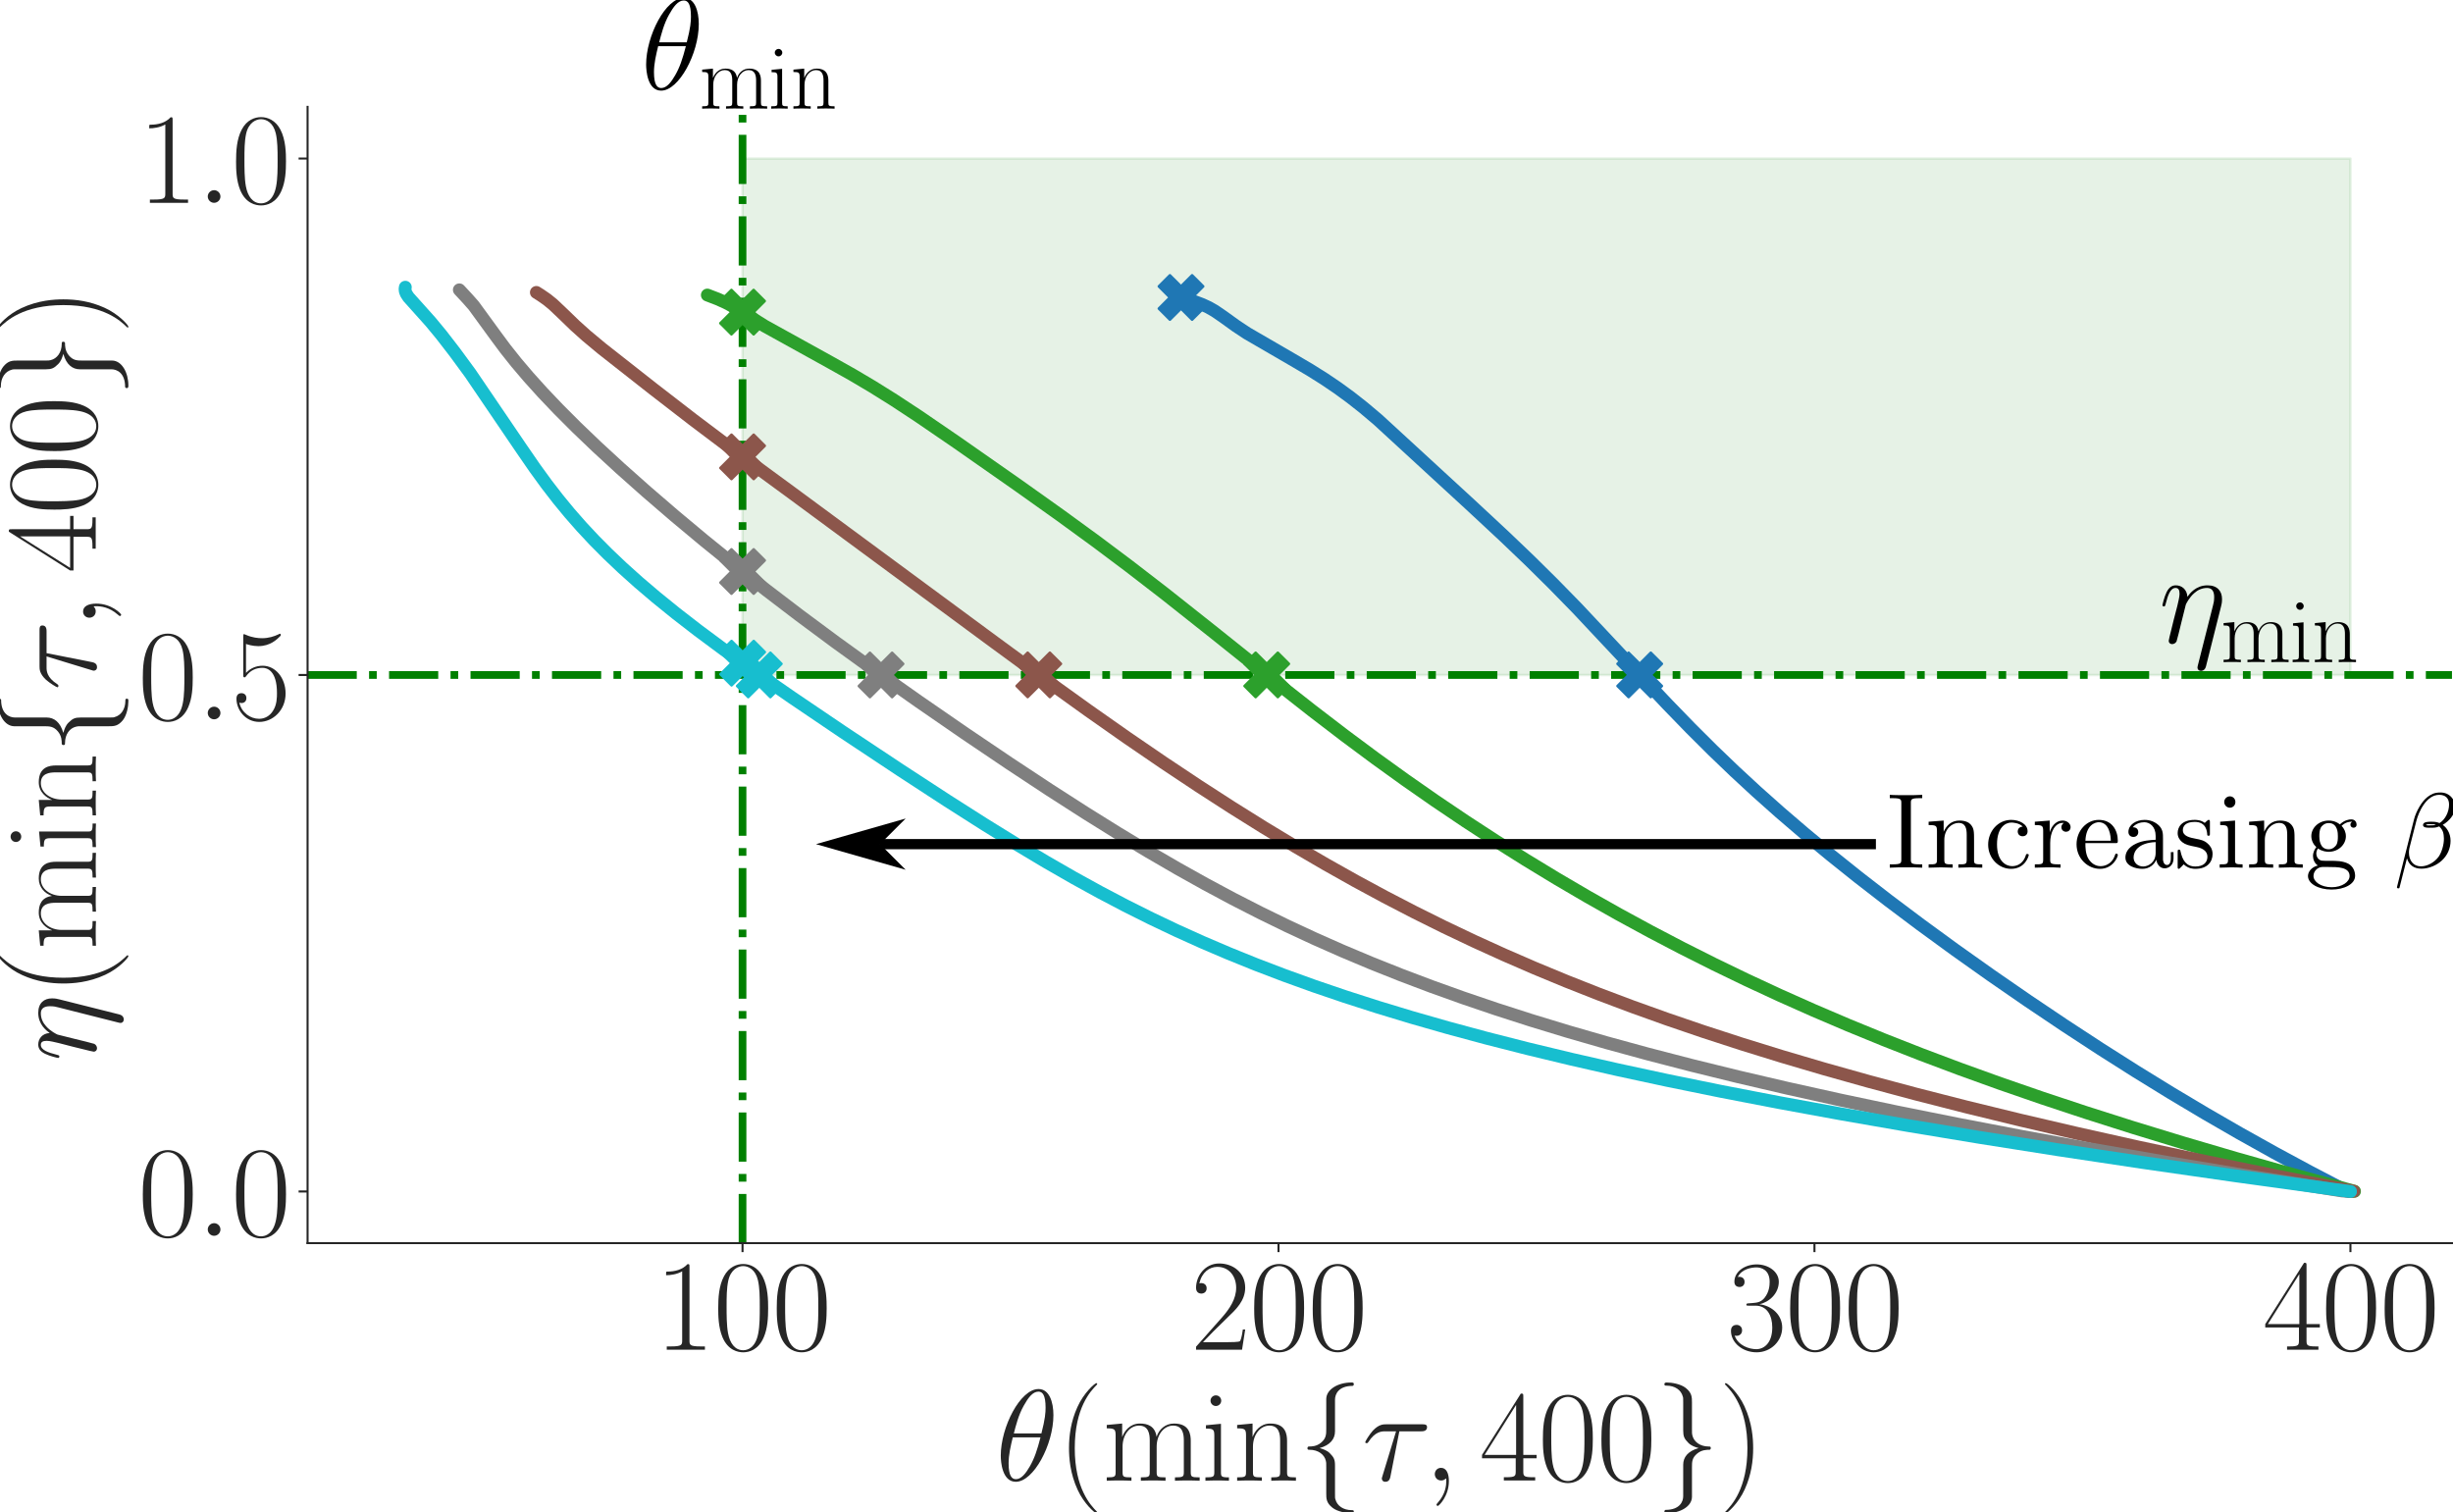 <?xml version="1.0" encoding="UTF-8" standalone="no"?>
<svg
   width="957.452pt"
   height="590.324pt"
   viewBox="0 0 957.452 590.324"
   version="1.1"
   id="svg83"
   sodipodi:docname="pareto_front.svg"
   inkscape:version="1.3.2 (091e20e, 2023-11-25)"
   xmlns:inkscape="http://www.inkscape.org/namespaces/inkscape"
   xmlns:sodipodi="http://sodipodi.sourceforge.net/DTD/sodipodi-0.dtd"
   xmlns:xlink="http://www.w3.org/1999/xlink"
   xmlns="http://www.w3.org/2000/svg"
   xmlns:svg="http://www.w3.org/2000/svg"
   xmlns:rdf="http://www.w3.org/1999/02/22-rdf-syntax-ns#"
   xmlns:cc="http://creativecommons.org/ns#"
   xmlns:dc="http://purl.org/dc/elements/1.1/">
  <sodipodi:namedview
     id="namedview83"
     pagecolor="#ffffff"
     bordercolor="#000000"
     borderopacity="0.25"
     inkscape:showpageshadow="2"
     inkscape:pageopacity="0.0"
     inkscape:pagecheckerboard="0"
     inkscape:deskcolor="#d1d1d1"
     inkscape:document-units="pt"
     inkscape:zoom="0.30729167"
     inkscape:cx="701.28814"
     inkscape:cy="429.55932"
     inkscape:window-width="1312"
     inkscape:window-height="449"
     inkscape:window-x="0"
     inkscape:window-y="25"
     inkscape:window-maximized="0"
     inkscape:current-layer="svg83" />
  <defs
     id="defs1">
    <marker
       style="overflow:visible"
       id="DartArrow"
       refX="0"
       refY="0"
       orient="auto-start-reverse"
       inkscape:stockid="Dart arrow"
       markerWidth="1"
       markerHeight="1"
       viewBox="0 0 1 1"
       inkscape:isstock="true"
       inkscape:collect="always"
       preserveAspectRatio="xMidYMid">
      <path
         style="fill:context-stroke;fill-rule:evenodd;stroke:none"
         d="M 0,0 5,-5 -12.5,0 5,5 Z"
         transform="scale(-0.5)"
         id="path6" />
    </marker>
    <style
       type="text/css"
       id="style1">*{stroke-linejoin: round; stroke-linecap: butt}</style>
  </defs>
  <g
     id="figure_1"
     transform="translate(-14.948,-27.411)">
    <g
       id="axes_1">
      <g
         id="patch_2">
        <path
           d="M 135,512.64 H 972 V 69.12 H 135 Z"
           style="fill:#ffffff"
           id="path2" />
      </g>
      <g
         id="matplotlib.axis_1">
        <g
           id="xtick_1">
          <g
             id="line2d_1">
            <defs
               id="defs2">
              <path
                 id="m300914eb23"
                 d="M 0,0 V 3.5"
                 style="stroke:#262626;stroke-width:0.8" />
            </defs>
            <g
               id="g2">
              <use
                 xlink:href="#m300914eb23"
                 x="304.772"
                 y="512.64"
                 style="fill:#262626;stroke:#262626;stroke-width:0.8"
                 id="use2" />
            </g>
          </g>
          <g
             id="text_1">
            <!-- $\mathdefault{100}$ -->
            <g
               style="fill:#262626"
               transform="matrix(0.5,0,0,-0.5,270.505,554.233)"
               id="g5">
              <defs
                 id="defs3">
                <path
                   id="CMR17-31"
                   d="m 1702,4058 c 0,134 -6,134 -96,134 -249,-276 -627,-365 -985,-365 -19,0 -51,0 -58,-19 -6,-13 -6,-26 -6,-160 198,0 531,38 787,191 V 461 C 1344,236 1331,160 781,160 H 589 V 0 c 307,0 627,0 934,0 307,0 627,0 935,0 v 160 h -192 c -551,0 -564,70 -564,298 z"
                   transform="scale(0.016)" />
                <path
                   id="CMR17-30"
                   d="m 2688,2025 c 0,391 -6,1055 -275,1566 -237,448 -615,607 -947,607 -308,0 -698,-140 -941,-601 C 269,3118 243,2524 243,2025 c 0,-364 7,-919 205,-1406 275,-658 768,-747 1018,-747 294,0 742,121 1004,728 192,442 218,959 218,1425 z M 1466,-26 c -410,0 -653,351 -743,838 -70,376 -70,926 -70,1284 0,492 0,901 83,1291 122,542 480,709 730,709 262,0 601,-173 723,-696 83,-364 89,-793 89,-1304 0,-416 0,-927 -76,-1304 C 2067,95 1690,-26 1466,-26 Z"
                   transform="scale(0.016)" />
              </defs>
              <use
                 xlink:href="#CMR17-31"
                 transform="scale(0.996)"
                 id="use3" />
              <use
                 xlink:href="#CMR17-30"
                 transform="matrix(0.996,0,0,0.996,45.69,0)"
                 id="use4" />
              <use
                 xlink:href="#CMR17-30"
                 transform="matrix(0.996,0,0,0.996,91.381,0)"
                 id="use5" />
            </g>
          </g>
        </g>
        <g
           id="xtick_2">
          <g
             id="line2d_2">
            <g
               id="g6">
              <use
                 xlink:href="#m300914eb23"
                 x="513.97"
                 y="512.64"
                 style="fill:#262626;stroke:#262626;stroke-width:0.8"
                 id="use6" />
            </g>
          </g>
          <g
             id="text_2">
            <!-- $\mathdefault{200}$ -->
            <g
               style="fill:#262626"
               transform="matrix(0.5,0,0,-0.5,479.702,554.233)"
               id="g9">
              <defs
                 id="defs6">
                <path
                   id="CMR17-32"
                   d="M 2669,989 H 2554 C 2490,536 2438,459 2413,420 2381,369 1920,369 1830,369 H 602 c 230,250 678,703 1222,1228 390,370 845,805 845,1438 0,755 -602,1189 -1274,1189 -704,0 -1133,-620 -1133,-1194 0,-250 186,-282 263,-282 64,0 256,39 256,262 0,197 -167,254 -256,254 -39,0 -77,-6 -103,-19 122,545 493,813 884,813 556,0 921,-441 921,-1023 0,-556 -326,-1035 -691,-1451 L 262,146 V 0 h 2253 z"
                   transform="scale(0.016)" />
              </defs>
              <use
                 xlink:href="#CMR17-32"
                 transform="scale(0.996)"
                 id="use7" />
              <use
                 xlink:href="#CMR17-30"
                 transform="matrix(0.996,0,0,0.996,45.69,0)"
                 id="use8" />
              <use
                 xlink:href="#CMR17-30"
                 transform="matrix(0.996,0,0,0.996,91.381,0)"
                 id="use9" />
            </g>
          </g>
        </g>
        <g
           id="xtick_3">
          <g
             id="line2d_3">
            <g
               id="g10">
              <use
                 xlink:href="#m300914eb23"
                 x="723.168"
                 y="512.64"
                 style="fill:#262626;stroke:#262626;stroke-width:0.8"
                 id="use10" />
            </g>
          </g>
          <g
             id="text_3">
            <!-- $\mathdefault{300}$ -->
            <g
               style="fill:#262626"
               transform="matrix(0.5,0,0,-0.5,688.9,554.233)"
               id="g13">
              <defs
                 id="defs10">
                <path
                   id="CMR17-33"
                   d="m 1414,2157 c 570,0 820,-495 820,-1067 C 2234,320 1824,25 1453,25 1114,25 563,194 390,693 c 32,-13 64,-13 96,-13 154,0 269,102 269,268 0,185 -141,268 -269,268 -108,0 -275,-51 -275,-290 0,-591 576,-1054 1255,-1054 710,0 1254,558 1254,1213 0,622 -512,1072 -1120,1142 486,101 954,529 954,1102 0,491 -506,850 -1082,850 -582,0 -1094,-350 -1094,-850 0,-219 166,-257 249,-257 135,0 250,83 250,249 0,165 -115,248 -250,248 -25,0 -57,0 -83,-12 186,402 691,475 915,475 224,0 647,-107 647,-712 0,-177 -26,-492 -244,-770 -192,-246 -409,-246 -620,-266 -32,0 -180,-15 -205,-15 -45,-6 -71,-12 -71,-61 0,-45 7,-51 135,-51 z"
                   transform="scale(0.016)" />
              </defs>
              <use
                 xlink:href="#CMR17-33"
                 transform="scale(0.996)"
                 id="use11" />
              <use
                 xlink:href="#CMR17-30"
                 transform="matrix(0.996,0,0,0.996,45.69,0)"
                 id="use12" />
              <use
                 xlink:href="#CMR17-30"
                 transform="matrix(0.996,0,0,0.996,91.381,0)"
                 id="use13" />
            </g>
          </g>
        </g>
        <g
           id="xtick_4">
          <g
             id="line2d_4">
            <g
               id="g14">
              <use
                 xlink:href="#m300914eb23"
                 x="932.366"
                 y="512.64"
                 style="fill:#262626;stroke:#262626;stroke-width:0.8"
                 id="use14" />
            </g>
          </g>
          <g
             id="text_4">
            <!-- $\mathdefault{400}$ -->
            <g
               style="fill:#262626"
               transform="matrix(0.5,0,0,-0.5,898.098,554.233)"
               id="g17">
              <defs
                 id="defs14">
                <path
                   id="CMR17-34"
                   d="m 2150,4122 c 0,134 -6,134 -121,134 L 128,1254 V 1088 H 1779 V 457 c 0,-233 -13,-297 -461,-297 H 1197 V 0 c 205,0 550,0 768,0 217,0 563,0 768,0 v 160 h -122 c -448,0 -461,64 -461,297 v 631 h 653 v 166 H 2150 Z M 1798,3703 V 1254 H 256 Z"
                   transform="scale(0.016)" />
              </defs>
              <use
                 xlink:href="#CMR17-34"
                 transform="scale(0.996)"
                 id="use15" />
              <use
                 xlink:href="#CMR17-30"
                 transform="matrix(0.996,0,0,0.996,45.69,0)"
                 id="use16" />
              <use
                 xlink:href="#CMR17-30"
                 transform="matrix(0.996,0,0,0.996,91.381,0)"
                 id="use17" />
            </g>
          </g>
        </g>
        <g
           id="text_5">
          <!-- $\theta(\min\{\tau,400\})$ -->
          <g
             style="fill:#262626"
             transform="matrix(0.5,0,0,-0.5,403.528,605.281)"
             id="g30">
            <defs
               id="defs17">
              <path
                 id="CMMI12-12"
                 d="m 2835,3200 c 0,650 -205,1280 -729,1280 C 1210,4480 256,2615 256,1216 256,923 320,-64 992,-64 c 870,0 1843,1820 1843,3264 z M 896,2304 c 96,375 230,910 486,1361 212,382 436,687 717,687 211,0 352,-178 352,-788 0,-230 -19,-547 -205,-1260 z M 2202,2113 C 2042,1490 1907,1088 1677,687 1491,363 1267,64 998,64 800,64 640,217 640,846 c 0,414 102,847 205,1267 z"
                 transform="scale(0.016)" />
              <path
                 id="CMR17-28"
                 d="m 1958,-1561 c 0,6 0,19 -19,38 -294,299 -1081,1116 -1081,3104 0,1988 774,2798 1088,3116 0,7 12,20 12,39 0,19 -19,32 -44,32 -71,0 -615,-472 -928,-1174 C 666,2887 576,2199 576,1588 c 0,-460 45,-1237 429,-2059 307,-664 832,-1129 909,-1129 32,0 44,13 44,39 z"
                 transform="scale(0.016)" />
              <path
                 id="CMR17-6d"
                 d="m 4326,1933 c 0,319 -57,857 -819,857 -435,0 -736,-294 -851,-639 h -6 c -77,525 -455,639 -813,639 -506,0 -768,-390 -864,-646 h -7 v 646 l -755,-70 v -166 c 378,0 435,-39 435,-346 V 428 C 646,184 621,153 211,153 V -13 C 365,0 646,0 813,0 c 166,0 454,0 608,-13 v 166 c -410,0 -435,25 -435,275 v 1230 c 0,589 358,1030 806,1030 474,0 525,-422 525,-730 V 428 c 0,-244 -26,-275 -435,-275 V -13 c 153,13 435,13 601,13 167,0 455,0 608,-13 v 166 c -409,0 -435,25 -435,275 v 1230 c 0,589 358,1030 806,1030 474,0 525,-422 525,-730 V 428 c 0,-244 -25,-275 -435,-275 V -13 c 154,13 435,13 602,13 166,0 454,0 608,-13 v 166 c -410,0 -436,25 -436,275 z"
                 transform="scale(0.016)" />
              <path
                 id="CMR17-69"
                 d="m 992,3909 c 0,140 -115,261 -262,261 -141,0 -263,-114 -263,-261 0,-140 115,-261 263,-261 140,0 262,115 262,261 z M 243,2706 v -165 c 359,0 410,-39 410,-344 V 427 C 653,184 627,153 218,153 V -13 C 371,0 646,0 806,0 c 154,0 416,0 564,-13 v 166 c -378,0 -391,38 -391,267 v 2356 z"
                 transform="scale(0.016)" />
              <path
                 id="CMR17-6e"
                 d="m 2656,1933 c 0,326 -64,857 -819,857 -506,0 -768,-390 -864,-646 h -7 v 646 l -755,-70 v -166 c 378,0 435,-39 435,-346 V 428 C 646,184 621,153 211,153 V -13 C 365,0 646,0 813,0 c 166,0 454,0 608,-13 v 166 c -410,0 -435,25 -435,275 v 1230 c 0,589 358,1030 806,1030 474,0 525,-422 525,-730 V 428 c 0,-244 -26,-275 -435,-275 V -13 c 153,13 435,13 601,13 167,0 455,0 608,-13 v 166 c -409,0 -435,25 -435,275 z"
                 transform="scale(0.016)" />
              <path
                 id="CMSY10-66"
                 d="m 1811,3962 c 0,259 167,672 864,672 32,8 58,38 58,84 0,82 -51,82 -122,82 -640,0 -1222,-329 -1229,-807 V 2522 c 0,-252 0,-459 -256,-671 -224,-187 -467,-187 -608,-187 -32,-7 -57,-38 -57,-84 0,-76 38,-76 102,-76 423,0 730,-230 800,-544 19,-70 19,-83 19,-314 V -621 c 0,-269 0,-473 308,-717 249,-192 672,-262 921,-262 71,0 122,0 122,70 0,77 -39,77 -103,77 -403,0 -716,205 -800,533 -19,57 -19,70 -19,301 V 727 c 0,296 -51,405 -256,610 -134,135 -320,199 -499,250 525,149 755,447 755,822 z"
                 transform="scale(0.016)" />
              <path
                 id="CMMI12-1c"
                 d="m 1837,2408 h 1062 c 83,0 295,0 295,204 0,140 -122,140 -237,140 H 1197 c -147,0 -365,0 -659,-312 -167,-185 -372,-523 -372,-561 0,-38 32,-51 71,-51 45,0 51,19 83,57 333,523 666,523 826,523 h 531 L 1011,223 C 979,127 979,114 979,95 c 0,-70 45,-159 173,-159 198,0 230,172 250,267 z"
                 transform="scale(0.016)" />
              <path
                 id="CMMI12-3b"
                 d="M 1248,-31 C 1248,343 1126,619 864,619 659,619 557,453 557,313 557,172 653,0 870,0 c 84,0 154,26 212,83 12,13 19,13 25,13 13,0 13,-91 13,-123 0,-213 -38,-632 -410,-1053 -70,-77 -70,-90 -70,-103 0,-33 32,-65 64,-65 51,0 544,477 544,1217 z"
                 transform="scale(0.016)" />
              <path
                 id="CMSY10-67"
                 d="m 1382,-772 c 0,-257 -166,-668 -864,-668 -32,-8 -57,-36 -57,-81 0,-79 70,-79 128,-79 621,0 1216,313 1222,798 V 655 c 0,249 0,454 256,664 224,185 467,185 608,185 32,7 58,38 58,84 0,76 -39,76 -103,76 -422,0 -729,232 -800,550 -19,70 -19,83 -19,317 v 1280 c 0,272 0,478 -307,724 -256,200 -698,265 -915,265 -58,0 -128,0 -128,-80 0,-74 38,-74 102,-74 403,0 717,-207 800,-536 19,-58 19,-71 19,-303 V 2452 c 0,-297 52,-407 256,-613 135,-136 320,-201 500,-252 -525,-148 -756,-444 -756,-816 z"
                 transform="scale(0.016)" />
              <path
                 id="CMR17-29"
                 d="m 1683,1581 c 0,459 -45,1236 -429,2058 -307,664 -832,1129 -908,1129 -20,0 -45,-7 -45,-39 0,-12 6,-19 13,-32 307,-319 1088,-1129 1088,-3113 0,-1991 -775,-2801 -1088,-3121 -7,-12 -13,-19 -13,-31 0,-32 25,-32 45,-32 70,0 614,472 928,1174 320,707 409,1395 409,2007 z"
                 transform="scale(0.016)" />
            </defs>
            <use
               xlink:href="#CMMI12-12"
               transform="scale(0.996)"
               id="use18" />
            <use
               xlink:href="#CMR17-28"
               transform="matrix(0.996,0,0,0.996,48.17,0)"
               id="use19" />
            <use
               xlink:href="#CMR17-6d"
               transform="matrix(0.996,0,0,0.996,83.45,0)"
               id="use20" />
            <use
               xlink:href="#CMR17-69"
               transform="matrix(0.996,0,0,0.996,160.37,0)"
               id="use21" />
            <use
               xlink:href="#CMR17-6e"
               transform="matrix(0.996,0,0,0.996,185.241,0)"
               id="use22" />
            <use
               xlink:href="#CMSY10-66"
               transform="matrix(0.996,0,0,0.996,236.136,0)"
               id="use23" />
            <use
               xlink:href="#CMMI12-1c"
               transform="matrix(0.996,0,0,0.996,285.95,0)"
               id="use24" />
            <use
               xlink:href="#CMMI12-3b"
               transform="matrix(0.996,0,0,0.996,334.021,0)"
               id="use25" />
            <use
               xlink:href="#CMR17-34"
               transform="matrix(0.996,0,0,0.996,377.723,0)"
               id="use26" />
            <use
               xlink:href="#CMR17-30"
               transform="matrix(0.996,0,0,0.996,423.413,0)"
               id="use27" />
            <use
               xlink:href="#CMR17-30"
               transform="matrix(0.996,0,0,0.996,469.104,0)"
               id="use28" />
            <use
               xlink:href="#CMSY10-67"
               transform="matrix(0.996,0,0,0.996,514.794,0)"
               id="use29" />
            <use
               xlink:href="#CMR17-29"
               transform="matrix(0.996,0,0,0.996,564.608,0)"
               id="use30" />
          </g>
        </g>
      </g>
      <g
         id="matplotlib.axis_2">
        <g
           id="ytick_1">
          <g
             id="line2d_5">
            <defs
               id="defs30">
              <path
                 id="mc891b54a8e"
                 d="M 0,0 H -3.5"
                 style="stroke:#262626;stroke-width:0.8" />
            </defs>
            <g
               id="g31">
              <use
                 xlink:href="#mc891b54a8e"
                 x="135"
                 y="492.48"
                 style="fill:#262626;stroke:#262626;stroke-width:0.8"
                 id="use31" />
            </g>
          </g>
          <g
             id="text_6">
            <!-- $\mathdefault{0.0}$ -->
            <g
               style="fill:#262626"
               transform="matrix(0.5,0,0,-0.5,68.761,509.776)"
               id="g34">
              <defs
                 id="defs31">
                <path
                   id="CMMI12-3a"
                   d="M 1178,307 C 1178,492 1024,619 870,619 685,619 557,466 557,313 557,128 710,0 864,0 c 186,0 314,153 314,307 z"
                   transform="scale(0.016)" />
              </defs>
              <use
                 xlink:href="#CMR17-30"
                 transform="scale(0.996)"
                 id="use32" />
              <use
                 xlink:href="#CMMI12-3a"
                 transform="matrix(0.996,0,0,0.996,45.69,0)"
                 id="use33" />
              <use
                 xlink:href="#CMR17-30"
                 transform="matrix(0.996,0,0,0.996,72.788,0)"
                 id="use34" />
            </g>
          </g>
        </g>
        <g
           id="ytick_2">
          <g
             id="line2d_6">
            <g
               id="g35">
              <use
                 xlink:href="#mc891b54a8e"
                 x="135"
                 y="290.88"
                 style="fill:#262626;stroke:#262626;stroke-width:0.8"
                 id="use35" />
            </g>
          </g>
          <g
             id="text_7">
            <!-- $\mathdefault{0.5}$ -->
            <g
               style="fill:#262626"
               transform="matrix(0.5,0,0,-0.5,68.761,308.176)"
               id="g38">
              <defs
                 id="defs35">
                <path
                   id="CMR17-35"
                   d="m 730,3692 c 64,-26 326,-108 595,-108 595,0 921,327 1107,516 0,57 0,92 -38,92 -7,0 -20,0 -71,-29 -224,-105 -486,-190 -806,-190 -192,0 -480,26 -794,166 -70,32 -83,32 -89,32 -32,0 -39,-7 -39,-134 V 2203 c 0,-114 0,-146 64,-146 32,0 45,13 77,57 205,287 486,408 806,408 224,0 704,-140 704,-1233 0,-204 0,-574 -192,-868 C 1894,159 1645,25 1370,25 947,25 518,320 403,814 c 26,-7 77,-19 103,-19 83,0 243,45 243,243 0,172 -122,242 -243,242 -148,0 -244,-90 -244,-269 0,-557 442,-1139 1120,-1139 660,0 1287,568 1287,1392 0,766 -499,1360 -1120,1360 -327,0 -602,-121 -819,-350 z"
                   transform="scale(0.016)" />
              </defs>
              <use
                 xlink:href="#CMR17-30"
                 transform="scale(0.996)"
                 id="use36" />
              <use
                 xlink:href="#CMMI12-3a"
                 transform="matrix(0.996,0,0,0.996,45.69,0)"
                 id="use37" />
              <use
                 xlink:href="#CMR17-35"
                 transform="matrix(0.996,0,0,0.996,72.788,0)"
                 id="use38" />
            </g>
          </g>
        </g>
        <g
           id="ytick_3">
          <g
             id="line2d_7">
            <g
               id="g39">
              <use
                 xlink:href="#mc891b54a8e"
                 x="135"
                 y="89.28"
                 style="fill:#262626;stroke:#262626;stroke-width:0.8"
                 id="use39" />
            </g>
          </g>
          <g
             id="text_8">
            <!-- $\mathdefault{1.0}$ -->
            <g
               style="fill:#262626"
               transform="matrix(0.5,0,0,-0.5,68.761,106.576)"
               id="g42">
              <use
                 xlink:href="#CMR17-31"
                 transform="scale(0.996)"
                 id="use40" />
              <use
                 xlink:href="#CMMI12-3a"
                 transform="matrix(0.996,0,0,0.996,45.69,0)"
                 id="use41" />
              <use
                 xlink:href="#CMR17-30"
                 transform="matrix(0.996,0,0,0.996,72.788,0)"
                 id="use42" />
            </g>
          </g>
        </g>
        <g
           id="text_9">
          <!-- $\eta(\min\{\tau,400\})$ -->
          <g
             style="fill:#262626"
             transform="matrix(0,-0.5,-0.5,0,52.308,441.736)"
             id="g55">
            <defs
               id="defs42">
              <path
                 id="CMMI12-11"
                 d="m 3040,1768 c 32,127 51,205 51,377 0,383 -224,670 -710,670 -570,0 -871,-402 -986,-561 -19,364 -281,561 -563,561 -186,0 -333,-89 -454,-332 -116,-229 -205,-619 -205,-644 0,-26 25,-58 70,-58 51,0 58,7 96,153 96,377 218,754 474,754 147,0 198,-102 198,-294 0,-140 -64,-389 -109,-587 L 723,1118 C 698,996 627,709 595,593 550,428 480,127 480,96 480,6 550,-64 646,-64 c 77,0 167,39 218,134 13,32 70,256 102,383 l 141,575 211,843 c 13,38 173,357 410,561 166,154 384,256 634,256 256,0 345,-192 345,-447 0,-186 -25,-288 -57,-410 l -743,-2938 c -6,-32 -19,-70 -19,-109 0,-96 77,-160 173,-160 57,0 192,26 243,218 z"
                 transform="scale(0.016)" />
            </defs>
            <use
               xlink:href="#CMMI12-11"
               transform="scale(0.996)"
               id="use43" />
            <use
               xlink:href="#CMR17-28"
               transform="matrix(0.996,0,0,0.996,51.704,0)"
               id="use44" />
            <use
               xlink:href="#CMR17-6d"
               transform="matrix(0.996,0,0,0.996,86.985,0)"
               id="use45" />
            <use
               xlink:href="#CMR17-69"
               transform="matrix(0.996,0,0,0.996,163.904,0)"
               id="use46" />
            <use
               xlink:href="#CMR17-6e"
               transform="matrix(0.996,0,0,0.996,188.775,0)"
               id="use47" />
            <use
               xlink:href="#CMSY10-66"
               transform="matrix(0.996,0,0,0.996,239.671,0)"
               id="use48" />
            <use
               xlink:href="#CMMI12-1c"
               transform="matrix(0.996,0,0,0.996,289.484,0)"
               id="use49" />
            <use
               xlink:href="#CMMI12-3b"
               transform="matrix(0.996,0,0,0.996,337.556,0)"
               id="use50" />
            <use
               xlink:href="#CMR17-34"
               transform="matrix(0.996,0,0,0.996,381.257,0)"
               id="use51" />
            <use
               xlink:href="#CMR17-30"
               transform="matrix(0.996,0,0,0.996,426.948,0)"
               id="use52" />
            <use
               xlink:href="#CMR17-30"
               transform="matrix(0.996,0,0,0.996,472.638,0)"
               id="use53" />
            <use
               xlink:href="#CMSY10-67"
               transform="matrix(0.996,0,0,0.996,518.329,0)"
               id="use54" />
            <use
               xlink:href="#CMR17-29"
               transform="matrix(0.996,0,0,0.996,568.142,0)"
               id="use55" />
          </g>
        </g>
      </g>
      <g
         id="PolyCollection_1">
        <defs
           id="defs55">
          <path
             id="mc422d2cd43"
             d="M 932.366,-285.12 H 304.772 v -2.036 -2.036 -2.036 -2.036 -2.036 -2.036 -2.036 -2.036 -2.036 -2.036 -2.036 -2.036 -2.036 -2.036 -2.036 -2.036 -2.036 -2.036 -2.036 -2.036 -2.036 -2.036 -2.036 -2.036 -2.036 -2.036 -2.036 -2.036 -2.036 -2.036 -2.036 -2.036 -2.036 -2.036 -2.036 -2.036 -2.036 -2.036 -2.036 -2.036 -2.036 -2.036 -2.036 -2.036 -2.036 -2.036 -2.036 -2.036 -2.036 -2.036 -2.036 -2.036 -2.036 -2.036 -2.036 -2.036 -2.036 -2.036 -2.036 -2.036 -2.036 -2.036 -2.036 -2.036 -2.036 -2.036 -2.036 -2.036 -2.036 -2.036 -2.036 -2.036 -2.036 -2.036 -2.036 -2.036 -2.036 -2.036 -2.036 -2.036 -2.036 -2.036 -2.036 -2.036 -2.036 -2.036 -2.036 -2.036 -2.036 -2.036 -2.036 -2.036 -2.036 -2.036 -2.036 -2.036 -2.036 -2.036 -2.036 h 627.593 v 0 2.036 2.036 2.036 2.036 2.036 2.036 2.036 2.036 2.036 2.036 2.036 2.036 2.036 2.036 2.036 2.036 2.036 2.036 2.036 2.036 2.036 2.036 2.036 2.036 2.036 2.036 2.036 2.036 2.036 2.036 2.036 2.036 2.036 2.036 2.036 2.036 2.036 2.036 2.036 2.036 2.036 2.036 2.036 2.036 2.036 2.036 2.036 2.036 2.036 2.036 2.036 2.036 2.036 2.036 2.036 2.036 2.036 2.036 2.036 2.036 2.036 2.036 2.036 2.036 2.036 2.036 2.036 2.036 2.036 2.036 2.036 2.036 2.036 2.036 2.036 2.036 2.036 2.036 2.036 2.036 2.036 2.036 2.036 2.036 2.036 2.036 2.036 2.036 2.036 2.036 2.036 2.036 2.036 2.036 2.036 2.036 2.036 2.036 z"
             style="stroke:#008000;stroke-opacity:0.1" />
        </defs>
        <g
           clip-path="url(#pf38faf5054)"
           id="g56">
          <use
             xlink:href="#mc422d2cd43"
             x="0"
             y="576"
             style="fill:#008000;fill-opacity:0.1;stroke:#008000;stroke-opacity:0.1"
             id="use56" />
        </g>
      </g>
      <g
         id="line2d_8">
        <path
           d="m 932.366,492.48 -1.567,-0.202 -14.309,-7.471 -13.849,-7.48 -13.555,-7.572 -13.399,-7.738 -13.485,-8.045 -13.531,-8.332 -13.778,-8.745 -14.084,-9.202 -14.335,-9.632 -14.348,-9.907 -14.061,-9.977 -13.428,-9.797 -12.653,-9.504 -11.755,-9.106 -10.899,-8.721 -10.147,-8.402 -9.548,-8.192 -9.02,-8.03 -8.663,-8.008 -8.493,-8.153 -8.607,-8.574 -9.151,-9.436 -11.241,-11.931 -23.911,-25.47 -9.441,-9.656 -9.148,-9.037 -9.958,-9.518 -13.283,-12.36 -35.95,-33.041 -5.653,-4.768 -5.094,-4.008 -4.989,-3.643 -5.165,-3.494 -5.673,-3.563 -6.887,-4.05 -17.572,-10.197 -4.37,-2.89 -4.95,-3.57 -3.34,-2.29 -2.372,-1.353 -2.467,-1.148 -2.934,-1.111 -3.8,-1.188 -1.584,-0.444 v 0"
           clip-path="url(#pf38faf5054)"
           style="fill:none;stroke:#1f77b4;stroke-width:5;stroke-linecap:round"
           id="path56" />
      </g>
      <g
         id="line2d_9">
        <path
           d="m 932.366,492.48 1.589,-0.089 -23.976,-6.534 -22.19,-6.276 -20.861,-6.131 -19.368,-5.921 -18.268,-5.814 -17.253,-5.721 -16.531,-5.715 -15.644,-5.641 -15.018,-5.65 -14.427,-5.662 -14.036,-5.747 -13.495,-5.764 -13.281,-5.914 -12.915,-5.994 -12.69,-6.133 -12.577,-6.327 -12.323,-6.447 -12.28,-6.676 -12.196,-6.885 -12.075,-7.073 -12.009,-7.294 -11.895,-7.486 -11.817,-7.701 -11.685,-7.881 -11.649,-8.124 -11.747,-8.464 -12.006,-8.928 -12.725,-9.745 -14.52,-11.411 -24.641,-19.711 -18.428,-14.596 -13.705,-10.572 -13.029,-9.768 -13.763,-10.034 -16.547,-11.776 -24.082,-16.842 -14.883,-10.184 -9.656,-6.346 -8.216,-5.137 -7.923,-4.691 -8.633,-4.846 -25.595,-14.162 -6.157,-3.852 -5.836,-3.602 -3.127,-1.651 -3.195,-1.431 -4.012,-1.54 -0.035,-0.013 v 0"
           clip-path="url(#pf38faf5054)"
           style="fill:none;stroke:#2ca02c;stroke-width:5;stroke-linecap:round"
           id="path57" />
      </g>
      <g
         id="line2d_10">
        <path
           d="m 932.366,492.48 1.349,-0.101 -30.091,-5.936 -27.885,-5.723 -25.861,-5.53 -24.007,-5.357 -22.308,-5.201 -21.071,-5.139 -19.605,-5.008 -18.542,-4.965 -17.54,-4.928 -16.36,-4.824 -15.734,-4.871 -14.911,-4.849 -14.144,-4.83 -13.615,-4.882 -13.104,-4.933 -12.615,-4.983 -12.3,-5.096 -11.984,-5.203 -11.804,-5.366 -11.608,-5.52 -11.52,-5.724 -11.518,-5.971 -11.585,-6.258 -11.703,-6.576 -11.86,-6.92 -12.217,-7.388 -12.557,-7.856 -13.028,-8.414 -13.583,-9.039 -14.318,-9.798 -15.224,-10.691 -16.63,-11.956 -19.611,-14.385 -79.028,-58.29 -24.699,-18.111 -14.135,-10.652 -15.544,-12.012 -20.083,-15.785 -5.95,-4.957 -4.43,-3.976 -4.575,-4.426 -4.049,-3.838 -2.345,-1.904 -2.507,-1.739 -1.631,-1.026 v 0"
           clip-path="url(#pf38faf5054)"
           style="fill:none;stroke:#8c564b;stroke-width:5;stroke-linecap:round"
           id="path58" />
      </g>
      <g
         id="line2d_11">
        <path
           d="m 932.366,492.48 -3.3,-0.214 -34.973,-5.602 -32.399,-5.412 -30.02,-5.24 -27.37,-4.999 -25.41,-4.861 -23.601,-4.736 -21.934,-4.623 -20.737,-4.596 -19.276,-4.497 -18.228,-4.482 -16.957,-4.396 -16.048,-4.389 -15.187,-4.384 -14.374,-4.382 -13.61,-4.381 -12.895,-4.382 -12.408,-4.449 -11.933,-4.514 -11.476,-4.577 -11.186,-4.701 -10.893,-4.818 -10.732,-4.991 -10.558,-5.153 -10.605,-5.424 -10.722,-5.736 -10.896,-6.083 -11.307,-6.569 -11.905,-7.176 -12.813,-7.987 -14.032,-9.014 -15.684,-10.345 -17.336,-11.703 -18.066,-12.465 -17.093,-12.059 -15.431,-11.154 -14.021,-10.405 -12.955,-9.888 -12.281,-9.652 -11.854,-9.599 -11.524,-9.618 -11.057,-9.516 -10.262,-9.12 -9.128,-8.404 -7.972,-7.636 -6.987,-6.995 -6.184,-6.501 -5.48,-6.077 -4.812,-5.662 -4.209,-5.29 -3.916,-5.281 -8.5,-11.66 -2.381,-2.69 -3.206,-3.453 v 0"
           clip-path="url(#pf38faf5054)"
           style="fill:none;stroke:#7f7f7f;stroke-width:5;stroke-linecap:round"
           id="path59" />
      </g>
      <g
         id="line2d_12">
        <path
           d="m 932.366,492.48 -5.943,-0.779 -38.89,-5.343 -36.027,-5.171 -33.371,-5.015 -30.376,-4.786 -28.172,-4.66 -26.129,-4.545 -24.239,-4.439 -22.491,-4.342 -20.876,-4.253 -19.386,-4.172 -18.328,-4.17 -17.019,-4.098 -16.09,-4.102 -14.95,-4.037 -14.143,-4.046 -13.378,-4.056 -12.656,-4.067 -12.168,-4.144 -11.509,-4.154 -11.063,-4.228 -10.632,-4.299 -10.365,-4.43 -10.094,-4.555 -9.953,-4.735 -9.919,-4.965 -9.974,-5.242 -10.208,-5.618 -10.686,-6.14 -11.364,-6.79 -12.639,-7.817 -14.71,-9.369 -18.369,-11.975 -22.459,-14.911 -19.694,-13.326 -14.855,-10.309 -11.876,-8.505 -9.998,-7.428 -8.661,-6.706 -7.675,-6.22 -6.894,-5.87 -6.244,-5.605 -5.738,-5.448 -5.285,-5.322 -4.935,-5.283 -4.666,-5.318 -4.502,-5.47 -4.436,-5.743 -4.588,-6.309 -5.246,-7.61 -20,-29.435 -6.031,-8.215 -5.252,-6.798 -4.14,-5.01 -3.88,-4.343 -4.826,-5.38 -0.84,-1.302 -0.385,-0.985 -0.099,-0.852 0.107,-0.723 v 0"
           clip-path="url(#pf38faf5054)"
           style="fill:none;stroke:#17becf;stroke-width:5;stroke-linecap:round"
           id="path60" />
      </g>
      <g
         id="line2d_13">
        <path
           d="M 304.772,512.64 V 69.12"
           clip-path="url(#pf38faf5054)"
           style="fill:none;stroke:#008000;stroke-width:3;stroke-dasharray:19.2, 4.8, 3, 4.8;stroke-dashoffset:0"
           id="path61" />
      </g>
      <g
         id="line2d_14">
        <path
           d="M 135,290.88 H 972"
           clip-path="url(#pf38faf5054)"
           style="fill:none;stroke:#008000;stroke-width:3;stroke-dasharray:19.2, 4.8, 3, 4.8;stroke-dashoffset:0"
           id="path62" />
      </g>
      <g
         id="patch_3">
        <path
           d="M 135,512.64 V 69.12"
           style="fill:none;stroke:#262626;stroke-width:0.8;stroke-linecap:square;stroke-linejoin:miter"
           id="path63" />
      </g>
      <g
         id="patch_5">
        <path
           d="M 135,512.64 H 972"
           style="fill:none;stroke:#262626;stroke-width:0.8;stroke-linecap:square;stroke-linejoin:miter"
           id="path65" />
      </g>
      <g
         id="text_10"
         transform="translate(-36,-4.5)">
        <!-- $\eta_{\mathrm{min}}$ -->
        <g
           transform="matrix(0.5,0,0,-0.5,893.614,282.816)"
           id="g69">
          <use
             xlink:href="#CMMI12-11"
             transform="scale(0.996)"
             id="use66" />
          <use
             xlink:href="#CMR17-6d"
             transform="matrix(0.697,0,0,0.697,48.129,-14.944)"
             id="use67" />
          <use
             xlink:href="#CMR17-69"
             transform="matrix(0.697,0,0,0.697,101.973,-14.944)"
             id="use68" />
          <use
             xlink:href="#CMR17-6e"
             transform="matrix(0.697,0,0,0.697,119.382,-14.944)"
             id="use69" />
        </g>
      </g>
      <g
         id="text_11"
         transform="translate(-22.5,-27)">
        <!-- $\theta_{\mathrm{min}}$ -->
        <g
           transform="matrix(0.5,0,0,-0.5,287.607,89.28)"
           id="g73">
          <use
             xlink:href="#CMMI12-12"
             transform="scale(0.996)"
             id="use70" />
          <use
             xlink:href="#CMR17-6d"
             transform="matrix(0.697,0,0,0.697,45.46,-14.944)"
             id="use71" />
          <use
             xlink:href="#CMR17-69"
             transform="matrix(0.697,0,0,0.697,99.303,-14.944)"
             id="use72" />
          <use
             xlink:href="#CMR17-6e"
             transform="matrix(0.697,0,0,0.697,116.713,-14.944)"
             id="use73" />
        </g>
      </g>
      <g
         id="PathCollection_1">
        <defs
           id="defs73">
          <path
             id="m2e66977d9d"
             d="M -4.33,8.66 0,4.33 4.33,8.66 8.66,4.33 4.33,0 8.66,-4.33 4.33,-8.66 0,-4.33 -4.33,-8.66 -8.66,-4.33 -4.33,0 -8.66,4.33 Z"
             style="stroke:#1f77b4" />
        </defs>
        <g
           clip-path="url(#pf38faf5054)"
           id="g74">
          <use
             xlink:href="#m2e66977d9d"
             x="475.917"
             y="143.524"
             style="fill:#1f77b4;stroke:#1f77b4"
             id="use74" />
        </g>
      </g>
      <g
         id="PathCollection_2">
        <g
           clip-path="url(#pf38faf5054)"
           id="g75">
          <use
             xlink:href="#m2e66977d9d"
             x="654.948"
             y="290.845"
             style="fill:#1f77b4;stroke:#1f77b4"
             id="use75" />
        </g>
      </g>
      <g
         id="PathCollection_3">
        <defs
           id="defs75">
          <path
             id="m7d1cc1fd0a"
             d="M -4.33,8.66 0,4.33 4.33,8.66 8.66,4.33 4.33,0 8.66,-4.33 4.33,-8.66 0,-4.33 -4.33,-8.66 -8.66,-4.33 -4.33,0 -8.66,4.33 Z"
             style="stroke:#2ca02c" />
        </defs>
        <g
           clip-path="url(#pf38faf5054)"
           id="g76">
          <use
             xlink:href="#m7d1cc1fd0a"
             x="304.773"
             y="149.248"
             style="fill:#2ca02c;stroke:#2ca02c"
             id="use76" />
        </g>
      </g>
      <g
         id="PathCollection_4">
        <g
           clip-path="url(#pf38faf5054)"
           id="g77">
          <use
             xlink:href="#m7d1cc1fd0a"
             x="509.376"
             y="290.85"
             style="fill:#2ca02c;stroke:#2ca02c"
             id="use77" />
        </g>
      </g>
      <g
         id="PathCollection_5">
        <defs
           id="defs77">
          <path
             id="mf6694d111e"
             d="M -4.33,8.66 0,4.33 4.33,8.66 8.66,4.33 4.33,0 8.66,-4.33 4.33,-8.66 0,-4.33 -4.33,-8.66 -8.66,-4.33 -4.33,0 -8.66,4.33 Z"
             style="stroke:#8c564b" />
        </defs>
        <g
           clip-path="url(#pf38faf5054)"
           id="g78">
          <use
             xlink:href="#mf6694d111e"
             x="304.793"
             y="205.745"
             style="fill:#8c564b;stroke:#8c564b"
             id="use78" />
        </g>
      </g>
      <g
         id="PathCollection_6">
        <g
           clip-path="url(#pf38faf5054)"
           id="g79">
          <use
             xlink:href="#mf6694d111e"
             x="420.403"
             y="290.84"
             style="fill:#8c564b;stroke:#8c564b"
             id="use79" />
        </g>
      </g>
      <g
         id="PathCollection_7">
        <defs
           id="defs79">
          <path
             id="mcf0d07ee32"
             d="M -4.33,8.66 0,4.33 4.33,8.66 8.66,4.33 4.33,0 8.66,-4.33 4.33,-8.66 0,-4.33 -4.33,-8.66 -8.66,-4.33 -4.33,0 -8.66,4.33 Z"
             style="stroke:#7f7f7f" />
        </defs>
        <g
           clip-path="url(#pf38faf5054)"
           id="g80">
          <use
             xlink:href="#mcf0d07ee32"
             x="304.789"
             y="250.484"
             style="fill:#7f7f7f;stroke:#7f7f7f"
             id="use80" />
        </g>
      </g>
      <g
         id="PathCollection_8">
        <g
           clip-path="url(#pf38faf5054)"
           id="g81">
          <use
             xlink:href="#mcf0d07ee32"
             x="358.825"
             y="290.866"
             style="fill:#7f7f7f;stroke:#7f7f7f"
             id="use81" />
        </g>
      </g>
      <g
         id="PathCollection_9">
        <defs
           id="defs81">
          <path
             id="m219f3cc6f1"
             d="M -4.33,8.66 0,4.33 4.33,8.66 8.66,4.33 4.33,0 8.66,-4.33 4.33,-8.66 0,-4.33 -4.33,-8.66 -8.66,-4.33 -4.33,0 -8.66,4.33 Z"
             style="stroke:#17becf" />
        </defs>
        <g
           clip-path="url(#pf38faf5054)"
           id="g82">
          <use
             xlink:href="#m219f3cc6f1"
             x="304.819"
             y="286.26"
             style="fill:#17becf;stroke:#17becf"
             id="use82" />
        </g>
      </g>
      <g
         id="PathCollection_10">
        <g
           clip-path="url(#pf38faf5054)"
           id="g83">
          <use
             xlink:href="#m219f3cc6f1"
             x="311.319"
             y="290.854"
             style="fill:#17becf;stroke:#17becf"
             id="use83" />
        </g>
      </g>
    </g>
  </g>
  <defs
     id="defs83">
    <clipPath
       id="pf38faf5054">
      <rect
         x="135"
         y="69.12"
         width="837"
         height="443.52"
         id="rect83" />
    </clipPath>
  </defs>
  <path
     style="fill:#74cbf1;stroke:#000000;stroke-width:4;marker-end:url(#DartArrow)"
     d="M 732.203,329.492 H 343.498"
     id="path83" />
  <g
     inkscape:label=""
     transform="matrix(4.174,0,0,4.174,352.761,-3.437)"
     id="g466"
     style="stroke-width:0.679">
    <g
       id="g8982"
       style="stroke-width:0.679">
      <g
         style="fill:#000000;fill-opacity:1;stroke-width:0.679"
         id="g9371">
        <g
           id="use1864"
           transform="translate(91.925,81.963)"
           style="stroke-width:0.679">
          <path
             style="stroke:none;stroke-width:0.679"
             d="M 2.25,-6.031 C 2.25,-6.391 2.266,-6.5 3.062,-6.5 h 0.25 v -0.312 c -0.344,0.031 -1.125,0.031 -1.516,0.031 -0.375,0 -1.172,0 -1.516,-0.031 V -6.5 h 0.25 c 0.797,0 0.828,0.109 0.828,0.469 v 5.25 c 0,0.359 -0.031,0.469 -0.828,0.469 h -0.25 V 0 c 0.344,-0.031 1.141,-0.031 1.516,-0.031 0.391,0 1.172,0 1.516,0.031 v -0.312 h -0.25 C 2.266,-0.312 2.25,-0.422 2.25,-0.781 Z m 0,0"
             id="path90" />
        </g>
        <g
           id="use5701"
           transform="translate(95.522,81.963)"
           style="stroke-width:0.679">
          <path
             style="stroke:none;stroke-width:0.679"
             d="M 1.094,-3.422 V -0.75 c 0,0.438 -0.109,0.438 -0.781,0.438 V 0 c 0.359,-0.016 0.859,-0.031 1.141,-0.031 0.25,0 0.766,0.016 1.109,0.031 v -0.312 c -0.672,0 -0.781,0 -0.781,-0.438 V -2.594 C 1.781,-3.625 2.5,-4.188 3.125,-4.188 c 0.641,0 0.75,0.531 0.75,1.109 V -0.75 c 0,0.438 -0.109,0.438 -0.781,0.438 V 0 c 0.344,-0.016 0.859,-0.031 1.125,-0.031 0.25,0 0.781,0.016 1.109,0.031 v -0.312 c -0.516,0 -0.766,0 -0.766,-0.297 v -1.906 c 0,-0.859 0,-1.156 -0.312,-1.516 -0.141,-0.172 -0.469,-0.375 -1.047,-0.375 C 2.469,-4.406 2,-3.984 1.719,-3.359 V -4.406 L 0.312,-4.297 v 0.312 c 0.703,0 0.781,0.062 0.781,0.562 z m 0,0"
             id="path88" />
        </g>
        <g
           id="use8995"
           transform="translate(101.058,81.963)"
           style="stroke-width:0.679">
          <path
             style="stroke:none;stroke-width:0.679"
             d="m 1.172,-2.172 c 0,-1.625 0.812,-2.047 1.344,-2.047 0.094,0 0.719,0.016 1.062,0.375 -0.406,0.031 -0.469,0.328 -0.469,0.453 0,0.266 0.188,0.453 0.453,0.453 0.266,0 0.469,-0.156 0.469,-0.469 0,-0.672 -0.766,-1.062 -1.531,-1.062 -1.25,0 -2.156,1.078 -2.156,2.312 0,1.281 0.984,2.266 2.141,2.266 1.328,0 1.656,-1.203 1.656,-1.297 0,-0.094 -0.109,-0.094 -0.141,-0.094 -0.078,0 -0.109,0.031 -0.125,0.094 -0.281,0.922 -0.938,1.047 -1.297,1.047 -0.531,0 -1.406,-0.422 -1.406,-2.031 z m 0,0"
             id="path87" />
        </g>
        <g
           id="use8293"
           transform="translate(105.485,81.963)"
           style="stroke-width:0.679">
          <path
             style="stroke:none;stroke-width:0.679"
             d="M 1.672,-3.312 V -4.406 L 0.281,-4.297 v 0.312 c 0.703,0 0.781,0.062 0.781,0.562 V -0.75 c 0,0.438 -0.109,0.438 -0.781,0.438 V 0 c 0.391,-0.016 0.859,-0.031 1.141,-0.031 0.391,0 0.859,0 1.266,0.031 V -0.312 H 2.469 c -0.734,0 -0.75,-0.109 -0.75,-0.469 V -2.312 c 0,-0.984 0.422,-1.875 1.172,-1.875 0.062,0 0.094,0 0.109,0.016 -0.031,0 -0.234,0.125 -0.234,0.391 0,0.266 0.219,0.422 0.438,0.422 0.172,0 0.422,-0.125 0.422,-0.438 0,-0.312 -0.312,-0.609 -0.734,-0.609 -0.734,0 -1.094,0.672 -1.219,1.094 z m 0,0"
             id="path86" />
        </g>
        <g
           id="use9585"
           transform="translate(109.387,81.963)"
           style="stroke-width:0.679">
          <path
             style="stroke:none;stroke-width:0.679"
             d="M 1.109,-2.516 C 1.172,-4 2.016,-4.25 2.359,-4.25 c 1.016,0 1.125,1.344 1.125,1.734 z m 0,0.219 h 2.781 c 0.219,0 0.25,0 0.25,-0.219 0,-0.984 -0.547,-1.953 -1.781,-1.953 -1.156,0 -2.078,1.031 -2.078,2.281 0,1.328 1.047,2.297 2.188,2.297 C 3.688,0.109 4.141,-1 4.141,-1.188 4.141,-1.281 4.062,-1.312 4,-1.312 c -0.078,0 -0.109,0.062 -0.125,0.141 -0.344,1.031 -1.25,1.031 -1.344,1.031 -0.5,0 -0.891,-0.297 -1.125,-0.672 -0.297,-0.469 -0.297,-1.125 -0.297,-1.484 z m 0,0"
             id="path91" />
        </g>
        <g
           id="use3126"
           transform="translate(113.815,81.963)"
           style="stroke-width:0.679">
          <path
             style="stroke:none;stroke-width:0.679"
             d="m 3.312,-0.75 c 0.047,0.391 0.312,0.812 0.781,0.812 0.219,0 0.828,-0.141 0.828,-0.953 v -0.562 h -0.25 v 0.562 c 0,0.578 -0.25,0.641 -0.359,0.641 -0.328,0 -0.375,-0.453 -0.375,-0.5 v -1.984 c 0,-0.422 0,-0.812 -0.359,-1.188 C 3.188,-4.312 2.688,-4.469 2.219,-4.469 c -0.828,0 -1.516,0.469 -1.516,1.125 0,0.297 0.203,0.469 0.469,0.469 0.281,0 0.453,-0.203 0.453,-0.453 0,-0.125 -0.047,-0.453 -0.516,-0.453 C 1.391,-4.141 1.875,-4.25 2.188,-4.25 c 0.5,0 1.062,0.391 1.062,1.281 v 0.359 c -0.516,0.031 -1.203,0.062 -1.828,0.359 -0.75,0.344 -1,0.859 -1,1.297 0,0.812 0.969,1.062 1.594,1.062 0.656,0 1.109,-0.406 1.297,-0.859 z M 3.25,-2.391 v 1 c 0,0.938 -0.719,1.281 -1.172,1.281 -0.484,0 -0.891,-0.344 -0.891,-0.844 0,-0.547 0.422,-1.375 2.062,-1.438 z m 0,0"
             id="path94" />
        </g>
        <g
           id="use2934"
           transform="translate(118.796,81.963)"
           style="stroke-width:0.679">
          <path
             style="stroke:none;stroke-width:0.679"
             d="m 2.078,-1.938 c 0.219,0.047 1.031,0.203 1.031,0.922 0,0.5 -0.344,0.906 -1.125,0.906 -0.844,0 -1.203,-0.562 -1.391,-1.422 C 0.562,-1.656 0.562,-1.688 0.453,-1.688 c -0.125,0 -0.125,0.062 -0.125,0.234 V -0.125 c 0,0.172 0,0.234 0.109,0.234 0.047,0 0.062,-0.016 0.25,-0.203 0.016,-0.016 0.016,-0.031 0.203,-0.219 0.438,0.406 0.891,0.422 1.094,0.422 1.141,0 1.609,-0.672 1.609,-1.391 0,-0.516 -0.297,-0.828 -0.422,-0.938 C 2.844,-2.547 2.453,-2.625 2.031,-2.703 1.469,-2.812 0.812,-2.938 0.812,-3.516 c 0,-0.359 0.25,-0.766 1.109,-0.766 1.094,0 1.156,0.906 1.172,1.203 0,0.094 0.094,0.094 0.109,0.094 0.141,0 0.141,-0.047 0.141,-0.234 v -1.016 c 0,-0.156 0,-0.234 -0.109,-0.234 -0.047,0 -0.078,0 -0.203,0.125 -0.031,0.031 -0.125,0.125 -0.172,0.156 -0.375,-0.281 -0.781,-0.281 -0.938,-0.281 -1.219,0 -1.594,0.672 -1.594,1.234 0,0.344 0.156,0.625 0.422,0.844 0.328,0.25 0.609,0.312 1.328,0.453 z m 0,0"
             id="path85" />
        </g>
        <g
           id="use5216"
           transform="translate(122.725,81.963)"
           style="stroke-width:0.679">
          <path
             style="stroke:none;stroke-width:0.679"
             d="M 1.766,-4.406 0.375,-4.297 v 0.312 c 0.641,0 0.734,0.062 0.734,0.547 V -0.75 c 0,0.438 -0.109,0.438 -0.781,0.438 V 0 C 0.641,-0.016 1.188,-0.031 1.422,-0.031 1.781,-0.031 2.125,-0.016 2.469,0 v -0.312 c -0.672,0 -0.703,-0.047 -0.703,-0.438 z m 0.031,-1.734 c 0,-0.312 -0.234,-0.531 -0.516,-0.531 -0.312,0 -0.531,0.266 -0.531,0.531 0,0.266 0.219,0.531 0.531,0.531 0.281,0 0.516,-0.219 0.516,-0.531 z m 0,0"
             id="path84" />
        </g>
        <g
           id="use5878"
           transform="translate(125.493,81.963)"
           style="stroke-width:0.679">
          <path
             style="stroke:none;stroke-width:0.679"
             d="M 1.094,-3.422 V -0.75 c 0,0.438 -0.109,0.438 -0.781,0.438 V 0 c 0.359,-0.016 0.859,-0.031 1.141,-0.031 0.25,0 0.766,0.016 1.109,0.031 v -0.312 c -0.672,0 -0.781,0 -0.781,-0.438 V -2.594 C 1.781,-3.625 2.5,-4.188 3.125,-4.188 c 0.641,0 0.75,0.531 0.75,1.109 V -0.75 c 0,0.438 -0.109,0.438 -0.781,0.438 V 0 c 0.344,-0.016 0.859,-0.031 1.125,-0.031 0.25,0 0.781,0.016 1.109,0.031 v -0.312 c -0.516,0 -0.766,0 -0.766,-0.297 v -1.906 c 0,-0.859 0,-1.156 -0.312,-1.516 -0.141,-0.172 -0.469,-0.375 -1.047,-0.375 C 2.469,-4.406 2,-3.984 1.719,-3.359 V -4.406 L 0.312,-4.297 v 0.312 c 0.703,0 0.781,0.062 0.781,0.562 z m 0,0"
             id="path89" />
        </g>
        <g
           id="use6433"
           transform="translate(131.028,81.963)"
           style="stroke-width:0.679">
          <path
             style="stroke:none;stroke-width:0.679"
             d="m 2.219,-1.719 c -0.875,0 -0.875,-1 -0.875,-1.219 0,-0.266 0.016,-0.594 0.156,-0.844 0.078,-0.109 0.312,-0.391 0.719,-0.391 0.859,0 0.859,0.984 0.859,1.219 0,0.266 0,0.594 -0.156,0.844 C 2.844,-2 2.609,-1.719 2.219,-1.719 Z M 1.062,-1.328 c 0,-0.031 0,-0.266 0.156,-0.469 0.391,0.281 0.812,0.312 1,0.312 0.922,0 1.609,-0.688 1.609,-1.453 0,-0.375 -0.156,-0.734 -0.406,-0.969 C 3.781,-4.25 4.141,-4.297 4.312,-4.297 c 0.031,0 0.078,0 0.109,0.016 C 4.312,-4.25 4.25,-4.141 4.25,-4.016 c 0,0.172 0.141,0.281 0.297,0.281 0.094,0 0.281,-0.062 0.281,-0.297 0,-0.172 -0.109,-0.484 -0.5,-0.484 -0.203,0 -0.641,0.062 -1.062,0.469 C 2.844,-4.375 2.438,-4.406 2.219,-4.406 c -0.938,0 -1.625,0.688 -1.625,1.453 0,0.438 0.219,0.812 0.469,1.031 -0.125,0.141 -0.312,0.469 -0.312,0.828 0,0.312 0.141,0.688 0.453,0.891 -0.609,0.156 -0.922,0.594 -0.922,0.984 0,0.719 0.984,1.266 2.203,1.266 1.172,0 2.203,-0.5 2.203,-1.281 0,-0.344 -0.125,-0.859 -0.641,-1.141 -0.531,-0.266 -1.109,-0.266 -1.719,-0.266 -0.25,0 -0.672,0 -0.75,-0.016 C 1.266,-0.703 1.062,-1 1.062,-1.328 Z M 2.5,1.828 c -1.016,0 -1.703,-0.516 -1.703,-1.047 0,-0.453 0.375,-0.828 0.812,-0.844 h 0.594 c 0.859,0 1.969,0 1.969,0.844 0,0.547 -0.703,1.047 -1.672,1.047 z m 0,0"
             id="path93" />
        </g>
      </g>
      <g
         style="fill:#000000;fill-opacity:1;stroke-width:0.679"
         id="g6697">
        <g
           id="use8577"
           transform="translate(139.331,81.963)"
           style="stroke-width:0.679">
          <path
             style="stroke:none;stroke-width:0.679"
             d="m 5.734,-5.672 c 0,-0.75 -0.547,-1.359 -1.359,-1.359 -0.578,0 -0.859,0.156 -1.203,0.406 C 2.625,-6.219 2.078,-5.25 1.891,-4.5 L 0.297,1.828 C 0.297,1.875 0.344,1.938 0.422,1.938 0.5,1.938 0.531,1.906 0.531,1.891 L 1.234,-0.875 c 0.188,0.609 0.625,0.969 1.359,0.969 C 3.312,0.094 4.062,-0.25 4.516,-0.688 5,-1.141 5.312,-1.781 5.312,-2.516 c 0,-0.719 -0.375,-1.25 -0.734,-1.484 0.578,-0.344 1.156,-0.953 1.156,-1.672 z M 3.938,-4.016 c -0.125,0.047 -0.234,0.062 -0.484,0.062 -0.141,0 -0.328,0.016 -0.438,-0.031 0.031,-0.109 0.391,-0.078 0.5,-0.078 0.203,0 0.297,0 0.422,0.047 z M 5.172,-5.906 c 0,0.703 -0.375,1.422 -0.891,1.734 C 4,-4.281 3.812,-4.297 3.516,-4.297 c -0.219,0 -0.781,-0.016 -0.781,0.312 0,0.281 0.516,0.25 0.688,0.25 0.375,0 0.531,0 0.828,-0.125 0.375,0.359 0.422,0.672 0.438,1.125 0.016,0.578 -0.219,1.328 -0.5,1.719 C 3.797,-0.484 3.125,-0.125 2.562,-0.125 c -0.766,0 -1.141,-0.578 -1.141,-1.281 0,-0.094 0,-0.25 0.047,-0.438 L 2.109,-4.359 C 2.328,-5.219 3.047,-6.812 4.25,-6.812 c 0.578,0 0.922,0.312 0.922,0.906 z m 0,0"
             id="path92" />
        </g>
      </g>
    </g>
  </g>
</svg>
